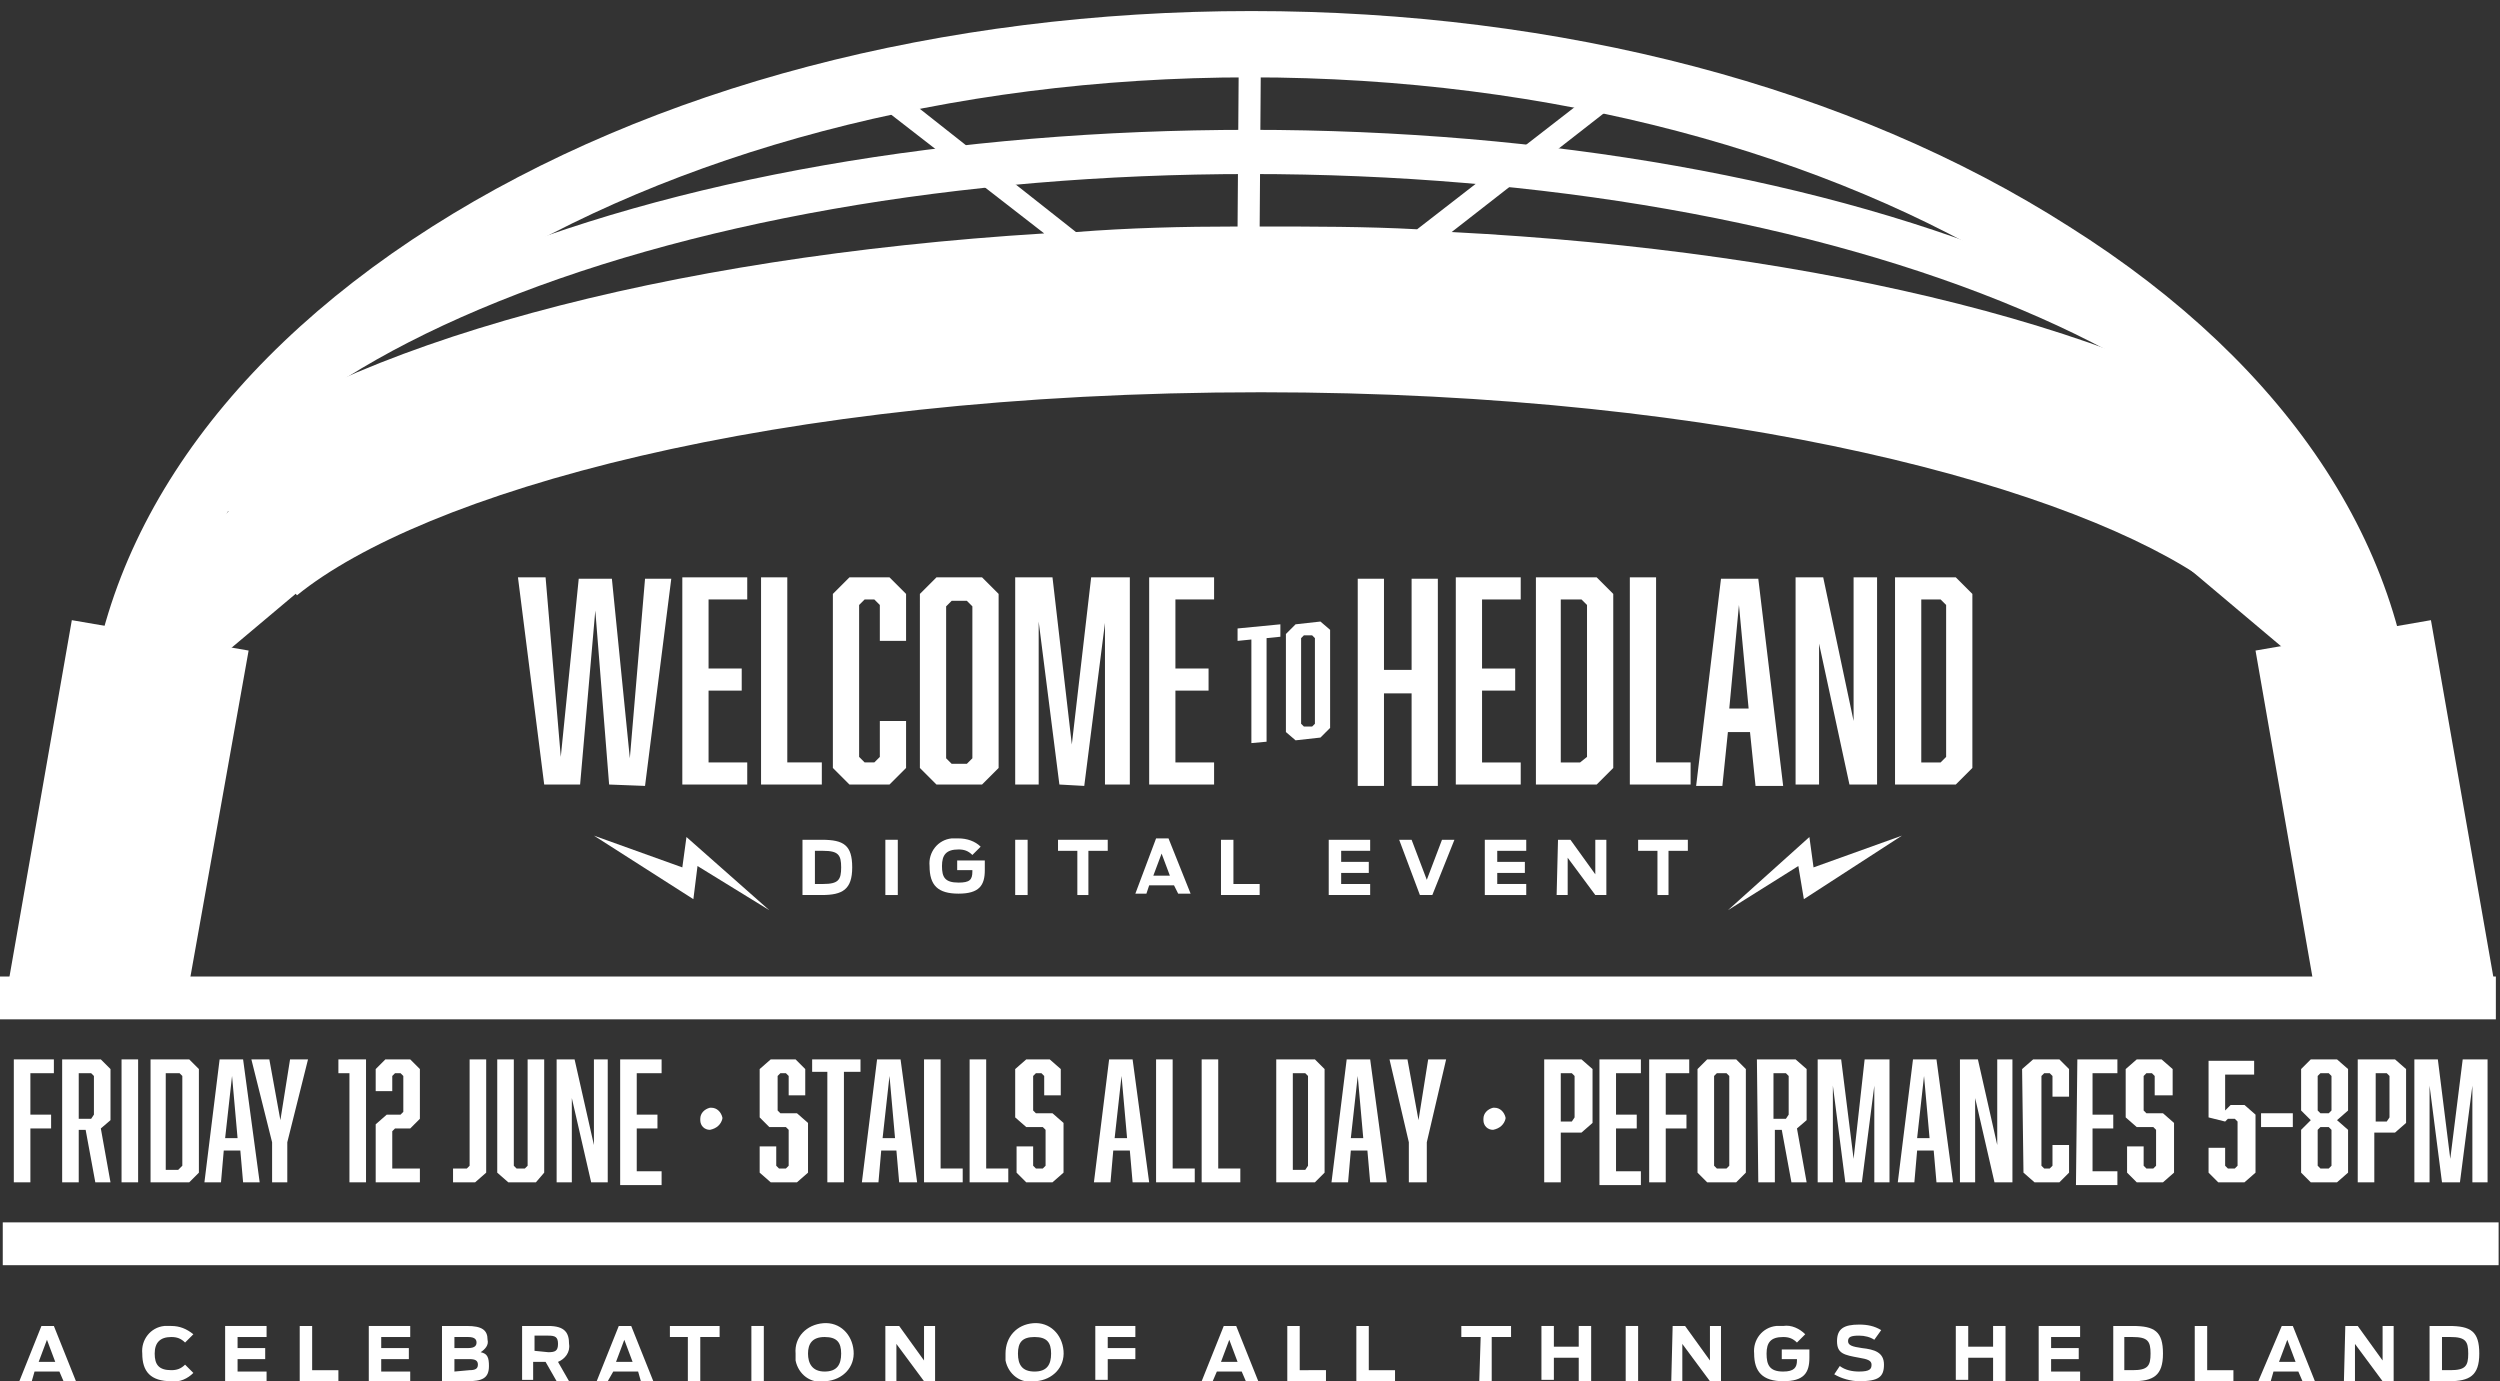 <?xml version="1.0" encoding="utf-8"?>
<!-- Generator: Adobe Illustrator 24.1.2, SVG Export Plug-In . SVG Version: 6.00 Build 0)  -->
<svg version="1.1" id="Layer_1" xmlns="http://www.w3.org/2000/svg" xmlns:xlink="http://www.w3.org/1999/xlink" x="0px" y="0px"
	 viewBox="0 0 181 100" style="enable-background:new 0 0 181 100;" xml:space="preserve">
<rect x="0" y="0" width="181" height="100" fill="#333333" stroke="none"/>
<style type="text/css">
	.st0{fill:#FFFFFF;}
</style>
<g id="KV">
	<g id="BL">
		<path class="st0" d="M174.9,55.2h-4.8c0-27.4-35.7-49.6-79.6-49.6S11,27.8,11,55.2H6.2c0-14.7,8.9-28.5,25.1-38.8
			C47.2,6.3,68.2,0.8,90.6,0.8s43.4,5.5,59.2,15.6C166,26.6,174.9,40.4,174.9,55.2z"/>
		<path class="st0" d="M171.9,44.9h-3.2c0-8.4-7.9-16.4-22.4-22.5c-14.9-6.3-34.7-9.8-55.8-9.8s-40.9,3.5-55.8,9.8
			c-14.4,6.1-22.4,14.1-22.4,22.5H9.2c0-9.8,8.6-18.8,24.3-25.5c15.3-6.5,35.5-10,57-10s41.8,3.6,57,10.1
			C163.2,26.1,171.9,35.2,171.9,44.9z"/>
		<polyline class="st0" points="10.1,52.5 34,32.4 29.1,26.5 13.6,39.5 		"/>
		<polyline class="st0" points="171.1,51.8 148.9,33.1 153.8,27.2 168.2,39.3 		"/>
		<polyline class="st0" points="180.6,71.2 176,44.9 163.3,47.1 167.5,71.2 		"/>
		<polyline class="st0" points="0.6,71.2 5.2,44.9 18,47.1 13.7,71.2 		"/>
		<path class="st0" d="M105.1,16.8l13.2-10.3l-1-1.3l-14.7,11.4c-3.7-0.2-7.5-0.2-11.4-0.2l0.1-14h-1.6l-0.1,14
			c-4,0-7.9,0.1-11.7,0.4L63.2,5.2l-1,1.3l13.4,10.4c-27.5,1.7-50.8,8-61.7,16.9l7.6,9.3c9-7.3,34-14.7,69.8-14.7
			c34.2,0,59.2,7,68.8,13.9l7-9.7C155.2,24,132.2,18.2,105.1,16.8z"/>
		<rect x="0.2" y="88.5" class="st0" width="180.7" height="3.1"/>
		<rect y="70.7" class="st0" width="180.7" height="3.1"/>
	</g>
	<g id="W">
		<path class="st0" d="M44.1,56.8l-1-12.6L42,56.8h-2.6l-1.9-15h2l1.1,13l1.3-12.9h2.4l1.3,13l1.1-13h1.9l-1.9,15L44.1,56.8z"/>
		<path class="st0" d="M49.4,41.8h4.7v1.6h-2.8v5h2.4V50h-2.4v5.2h2.8v1.6h-4.7V41.8z"/>
		<path class="st0" d="M55.1,56.8v-15H57v13.4h2.5v1.6C59.5,56.8,55.1,56.8,55.1,56.8z"/>
		<path class="st0" d="M60.3,43l1.2-1.2h2.9l1.2,1.2v3.4h-1.9v-2.6l-0.4-0.4h-0.7l-0.4,0.4v11l0.4,0.4h0.7l0.4-0.4v-2.6h1.9v3.4
			l-1.2,1.2h-2.9l-1.2-1.2V43z"/>
		<path class="st0" d="M72.3,55.6l-1.2,1.2h-3.3l-1.2-1.2V43l1.2-1.2h3.3l1.2,1.2V55.6z M68.9,43.5l-0.4,0.4v11l0.4,0.4H70l0.4-0.4
			v-11L70,43.5H68.9z"/>
		<path class="st0" d="M76.7,56.8L75.2,45v11.8h-1.7v-15h2.7l1.4,12.1L79,41.8h2.8v15H80V45.1l-1.5,11.8L76.7,56.8L76.7,56.8z"/>
		<path class="st0" d="M83.2,41.8h4.7v1.6h-2.8v5h2.4V50h-2.4v5.2h2.8v1.6h-4.7V41.8z"/>
		<path class="st0" d="M100.2,48.5h2v-6.6h1.9v15h-1.9v-6.7h-2v6.7h-1.9v-15h1.9V48.5z"/>
		<path class="st0" d="M105.4,41.8h4.7v1.6h-2.8v5h2.4V50h-2.4v5.2h2.8v1.6h-4.7V41.8z"/>
		<path class="st0" d="M116.8,43v12.6l-1.2,1.2h-4.4v-15h4.4L116.8,43z M114.9,54.8v-11l-0.4-0.4H113v11.8h1.4L114.9,54.8z"/>
		<path class="st0" d="M118,56.8v-15h1.9v13.4h2.5v1.6C122.4,56.8,118,56.8,118,56.8z"/>
		<path class="st0" d="M125.1,53l-0.4,3.9h-1.9l1.8-15h2.7l1.8,15h-2l-0.4-3.9H125.1z M125.9,43.8l-0.7,7.5h1.4L125.9,43.8z"/>
		<path class="st0" d="M130,41.8h2l2.2,10.4V41.8h1.7v15h-2l-2.2-10.2v10.2H130V41.8z"/>
		<path class="st0" d="M142.8,43v12.6l-1.2,1.2h-4.4v-15h4.4L142.8,43z M140.9,54.8v-11l-0.4-0.4h-1.4v11.8h1.4L140.9,54.8z"/>
		<path class="st0" d="M91.7,46.2v7.5l-1.1,0.1v-7.5l-1,0.1v-0.9l3.1-0.3v0.9L91.7,46.2z"/>
		<path class="st0" d="M96.3,52.7l-0.7,0.7l-1.8,0.2L93.1,53v-7.1l0.7-0.7l1.8-0.2l0.7,0.6C96.3,45.6,96.3,52.7,96.3,52.7z M94.4,46
			l-0.2,0.2v6.2l0.2,0.2H95l0.2-0.2v-6.2L95,46H94.4z"/>
		<path class="st0" d="M3,96h0.9l1.6,4H4.6l-0.3-0.7H2.5L2.3,100H1.4L3,96z M4,98.6L3.4,97l-0.6,1.6H4z"/>
		<path class="st0" d="M10.3,98c-0.1-1,0.6-1.9,1.6-2c0.2,0,0.3,0,0.5,0c0.6,0,1.1,0.2,1.6,0.6l-0.6,0.6c-0.3-0.3-0.6-0.4-1-0.4
			c-0.8,0-1.2,0.4-1.2,1.2s0.3,1.2,1.2,1.2c0.4,0,0.7-0.1,1-0.4l0.6,0.6c-0.4,0.4-1,0.7-1.6,0.6C10.9,100,10.3,99.3,10.3,98z"/>
		<path class="st0" d="M16.3,96h3v0.8h-2.1v0.8h2v0.8h-2v0.9h2.1v0.8h-3V96z"/>
		<path class="st0" d="M21.7,96h0.9v3.2h1.9v0.8h-2.8V96z"/>
		<path class="st0" d="M26.7,96h3v0.8h-2.1v0.8h2v0.8h-2v0.9h2.1v0.8h-3V96z"/>
		<path class="st0" d="M32,96h1.8c1.1,0,1.5,0.3,1.5,1c0.1,0.4-0.2,0.7-0.5,0.9c0.5,0.1,0.6,0.4,0.6,1c0,0.9-0.5,1.1-1.6,1.1H32V96z
			 M33.9,97.6c0.5,0,0.6-0.2,0.6-0.4s-0.1-0.4-0.6-0.4h-1v0.8H33.9z M34,99.2c0.4,0,0.6-0.1,0.6-0.4s-0.2-0.4-0.6-0.4h-1.1v0.9
			L34,99.2L34,99.2z"/>
		<path class="st0" d="M39.5,98.6h-0.9v1.3h-0.8V96h1.9c1.2,0,1.5,0.5,1.5,1.3c0.1,0.6-0.3,1.1-0.8,1.3l0.8,1.4h-0.9L39.5,98.6z
			 M39.7,97.9c0.5,0,0.7-0.1,0.7-0.6s-0.2-0.6-0.7-0.6h-1v1.1L39.7,97.9L39.7,97.9z"/>
		<path class="st0" d="M44.8,96h0.9l1.6,4h-0.9l-0.2-0.7h-1.8L44,100h-0.8L44.8,96z M45.8,98.6L45.2,97l-0.6,1.6H45.8z"/>
		<path class="st0" d="M49.9,96.8h-1.4V96h3.6v0.8h-1.4v3.2h-0.9v-3.2H49.9z"/>
		<path class="st0" d="M54.4,96h0.9v4h-0.9V96z"/>
		<path class="st0" d="M57.6,98c-0.1-1.2,0.8-2.1,2-2.2s2.1,0.8,2.2,2c0.1,1.2-0.8,2.1-2,2.2h-0.1c-1,0.2-1.9-0.5-2.1-1.5
			C57.6,98.3,57.6,98.2,57.6,98z M60.9,98c0-0.8-0.3-1.2-1.2-1.2s-1.2,0.5-1.2,1.2s0.3,1.3,1.2,1.3S60.9,98.8,60.9,98z"/>
		<path class="st0" d="M64.1,96h1l1.8,2.5V96h0.8v4h-0.8l-2-2.7v2.7h-0.8V96z"/>
		<path class="st0" d="M72.8,98c0-1.2,0.8-2.1,2-2.2s2.1,0.8,2.2,2s-0.8,2.1-2,2.2h-0.1c-1,0.2-1.9-0.5-2.1-1.5
			C72.8,98.3,72.8,98.2,72.8,98z M76.1,98c0-0.8-0.3-1.2-1.2-1.2s-1.2,0.4-1.2,1.2s0.3,1.3,1.2,1.3S76.1,98.8,76.1,98z"/>
		<path class="st0" d="M79.3,96h2.9v0.8h-2v0.8h2v0.8h-2v1.5h-0.9V96z"/>
		<path class="st0" d="M88.6,96h0.9l1.6,4h-0.9l-0.3-0.7h-1.8l-0.3,0.7H87L88.6,96z M89.6,98.6L89,97l-0.6,1.6H89.6z"/>
		<path class="st0" d="M93.2,96h0.9v3.2H96v0.8h-2.8V96z"/>
		<path class="st0" d="M98.2,96h0.9v3.2h1.9v0.8h-2.8V96z"/>
		<path class="st0" d="M107.2,96.8h-1.4V96h3.6v0.8H108v3.2h-0.9L107.2,96.8z"/>
		<path class="st0" d="M111.6,96h0.9v1.5h1.8V96h0.9v4h-0.9v-1.7h-1.8v1.6h-0.9V96z"/>
		<path class="st0" d="M117.7,96h0.9v4h-0.9V96z"/>
		<path class="st0" d="M121.1,96h0.9l1.8,2.5V96h0.8v4h-0.8l-2-2.7v2.7H121L121.1,96z"/>
		<path class="st0" d="M127,98c-0.1-1,0.6-1.9,1.6-2c0.2,0,0.3,0,0.5,0c0.6-0.1,1.2,0.2,1.6,0.6l-0.6,0.6c-0.3-0.3-0.6-0.4-1-0.4
			c-0.9,0-1.2,0.4-1.2,1.2s0.2,1.3,1.2,1.3c0.8,0,1-0.3,1-0.8v-0.1H129v-0.7h2v0.6c0,1.1-0.4,1.7-1.9,1.7S127,99.3,127,98z"/>
		<path class="st0" d="M132.8,99.5l0.4-0.6c0.4,0.3,0.9,0.4,1.4,0.4c0.8,0,0.9-0.2,0.9-0.5s-0.3-0.4-0.9-0.5
			c-1.1-0.2-1.6-0.3-1.6-1.2s0.5-1.2,1.6-1.2c0.6,0,1.1,0.1,1.6,0.4l-0.5,0.7c-0.3-0.2-0.7-0.3-1.1-0.3c-0.6,0-0.8,0.1-0.8,0.4
			s0.3,0.4,1,0.5c0.9,0.1,1.6,0.3,1.6,1.2s-0.4,1.2-1.8,1.2C134,100,133.3,99.8,132.8,99.5z"/>
		<path class="st0" d="M141.6,96h0.9v1.5h1.8V96h0.9v4h-0.9v-1.7h-1.8v1.6h-0.9V96z"/>
		<path class="st0" d="M147.6,96h3v0.8h-2.1v0.8h2v0.8h-2v0.9h2.1v0.8h-3V96z"/>
		<path class="st0" d="M153,96h1.4c1.6,0,2.2,0.4,2.2,2s-0.7,2-2.2,2H153V96z M154.4,99.2c1.1,0,1.3-0.3,1.3-1.2s-0.2-1.2-1.3-1.2
			h-0.6v2.4C153.8,99.2,154.4,99.2,154.4,99.2z"/>
		<path class="st0" d="M158.9,96h0.9v3.2h1.9v0.8h-2.8L158.9,96L158.9,96z"/>
		<path class="st0" d="M165.2,96h0.8l1.6,4h-0.9l-0.3-0.7h-1.8l-0.2,0.7h-0.9L165.2,96z M166.2,98.6l-0.6-1.6l-0.6,1.6H166.2z"/>
		<path class="st0" d="M169.8,96h0.9l1.8,2.5V96h0.8v4h-0.8l-2-2.7v2.7h-0.8L169.8,96z"/>
		<path class="st0" d="M175.9,96h1.4c1.6,0,2.2,0.4,2.2,2s-0.7,2-2.2,2h-1.4V96z M177.4,99.2c1.1,0,1.3-0.3,1.3-1.2
			s-0.2-1.2-1.3-1.2h-0.6v2.4C176.8,99.2,177.4,99.2,177.4,99.2z"/>
		<path class="st0" d="M3.9,77.7H2.2v3h1.5v1H2.2v3.9H1v-8.9h2.9V77.7z"/>
		<path class="st0" d="M4.5,76.7h2.8L8,77.4v3.7l-0.7,0.6L8,85.6H6.9l-0.7-3.8H5.7v3.8H4.5V76.7z M6.8,80.7v-2.8l-0.2-0.2H5.7V81
			h0.9L6.8,80.7z"/>
		<path class="st0" d="M8.8,76.7H10v8.9H8.8V76.7z"/>
		<path class="st0" d="M14.4,77.4v7.5l-0.7,0.7h-2.8v-8.9h2.8L14.4,77.4z M13.2,84.4v-6.5L13,77.7h-1v7h0.9L13.2,84.4z"/>
		<path class="st0" d="M16.2,83.3L16,85.6h-1.2l1.1-8.9h1.7l1.2,8.9h-1.2l-0.2-2.3L16.2,83.3z M16.8,77.9l-0.5,4.5h0.9L16.8,77.9z"
			/>
		<path class="st0" d="M19.7,85.6v-2.9l-1.5-6h1.3l0.8,4.4l0.7-4.4h1.3l-1.5,6v2.9H19.7z"/>
		<path class="st0" d="M25.3,77.7h-0.8v-1h2v8.9h-1.2V77.7z"/>
		<path class="st0" d="M27.2,81.4l0.8-0.7h1l0.2-0.2v-2.6L29,77.7h-0.4l-0.2,0.2V79h-1.2v-1.6l0.7-0.7h1.8l0.7,0.7V81l-0.7,0.7h-1.1
			l-0.2,0.2v2.7h2v1h-3.2C27.2,85.6,27.2,81.4,27.2,81.4z"/>
		<path class="st0" d="M34,84.4v-7.7h1.2v8.2l-0.8,0.7h-1.6v-1h1L34,84.4z"/>
		<path class="st0" d="M38.8,85.6h-2L36,84.9v-8.2h1.2v7.7l0.2,0.2H38l0.2-0.2v-7.7h1.2v8.2L38.8,85.6z"/>
		<path class="st0" d="M40.3,76.7h1.3l1.4,6.2v-6.2h1v8.9h-1.2l-1.4-6.1v6.1h-1.1V76.7z"/>
		<path class="st0" d="M44.9,76.7h3v1h-1.8v3h1.5v1h-1.5v3.1h1.8v1h-3V76.7z"/>
		<path class="st0" d="M51.4,81.8c-0.4,0-0.7-0.3-0.7-0.7c0,0,0,0,0-0.1c0-0.4,0.3-0.7,0.7-0.8c0,0,0,0,0.1,0c0.4,0,0.7,0.3,0.8,0.7
			c0,0,0,0,0,0.1C52.2,81.4,51.9,81.7,51.4,81.8C51.5,81.8,51.5,81.8,51.4,81.8L51.4,81.8z"/>
		<path class="st0" d="M57.1,77.9l-0.2-0.2h-0.4l-0.2,0.2v2.5l0.2,0.2h1.2l0.8,0.7v3.6l-0.8,0.7h-1.9L55,84.9V83h1.2v1.4l0.2,0.2
			h0.5l0.2-0.2v-2.6l-0.2-0.2h-1.2L55,80.9v-3.5l0.8-0.7h1.8l0.7,0.7v1.9h-1.2V77.9z"/>
		<path class="st0" d="M61.1,77.6v8h-1.2v-8h-1.1v-0.9h3.5v0.9H61.1z"/>
		<path class="st0" d="M63.8,83.3l-0.2,2.3h-1.2l1.1-8.9h1.7l1.2,8.9h-1.3l-0.2-2.3H63.8z M64.4,77.9l-0.5,4.5h0.9L64.4,77.9z"/>
		<path class="st0" d="M66.9,85.6v-8.9h1.2v7.9h1.6v1H66.9z"/>
		<path class="st0" d="M70.2,85.6v-8.9h1.2v7.9H73v1H70.2z"/>
		<path class="st0" d="M75.6,77.9l-0.2-0.2H75l-0.2,0.2v2.5l0.2,0.2h1.2l0.8,0.7v3.6l-0.8,0.7h-1.9l-0.7-0.7V83h1.2v1.4l0.2,0.2h0.5
			l0.2-0.2v-2.6l-0.2-0.2h-1.2l-0.8-0.7v-3.5l0.8-0.7H76l0.8,0.7v1.9h-1.2C75.6,79.3,75.6,77.9,75.6,77.9z"/>
		<path class="st0" d="M80.6,83.3l-0.2,2.3h-1.2l1.1-8.9H82l1.2,8.9H82l-0.2-2.3H80.6z M81.2,77.9l-0.5,4.5h0.9L81.2,77.9z"/>
		<path class="st0" d="M83.7,85.6v-8.9h1.2v7.9h1.6v1H83.7z"/>
		<path class="st0" d="M87,85.6v-8.9h1.2v7.9h1.6v1H87z"/>
		<path class="st0" d="M95.9,77.4v7.5l-0.7,0.7h-2.8v-8.9h2.8L95.9,77.4z M94.7,84.4v-6.5l-0.2-0.2h-0.9v7h0.9L94.7,84.4z"/>
		<path class="st0" d="M97.8,83.3l-0.2,2.3h-1.2l1.1-8.9h1.7l1.2,8.9h-1.2L99,83.3H97.8z M98.3,77.9l-0.5,4.5h0.9L98.3,77.9z"/>
		<path class="st0" d="M102,85.6v-2.9l-1.4-6h1.3l0.8,4.4l0.7-4.4h1.3l-1.4,6v2.9H102z"/>
		<path class="st0" d="M108.1,81.8c-0.4,0-0.7-0.3-0.7-0.7c0,0,0,0,0-0.1c0-0.4,0.3-0.7,0.7-0.8c0,0,0,0,0.1,0
			c0.4,0,0.7,0.3,0.8,0.7c0,0,0,0,0,0.1C108.9,81.4,108.6,81.7,108.1,81.8C108.2,81.8,108.2,81.8,108.1,81.8L108.1,81.8z"/>
		<path class="st0" d="M111.8,76.7h2.7l0.8,0.7v3.9l-0.8,0.7H113v3.6h-1.2V76.7z M114,80.9v-3l-0.2-0.2H113v3.5h0.8L114,80.9z"/>
		<path class="st0" d="M115.8,76.7h3v1H117v3h1.5v1H117v3.1h1.8v1h-3V76.7z"/>
		<path class="st0" d="M122.3,77.7h-1.7v3h1.5v1h-1.5v3.9h-1.2v-8.9h2.9C122.3,76.7,122.3,77.7,122.3,77.7z"/>
		<path class="st0" d="M126.4,84.9l-0.7,0.7h-2.1l-0.7-0.7v-7.5l0.7-0.7h2.1l0.7,0.7V84.9z M124.3,77.7l-0.2,0.2v6.5l0.2,0.2h0.7
			l0.2-0.2v-6.5l-0.2-0.2H124.3z"/>
		<path class="st0" d="M127.2,76.7h2.8l0.8,0.7v3.7l-0.7,0.6l0.7,3.9h-1.1l-0.7-3.8h-0.5v3.8h-1.2L127.2,76.7z M129.5,80.7v-2.8
			l-0.2-0.2h-0.9V81h0.9L129.5,80.7z"/>
		<path class="st0" d="M133.6,85.6l-0.9-7v7h-1.1v-8.9h1.7l0.9,7.2l0.8-7.2h1.8v8.9h-1.1v-7l-0.9,7H133.6z"/>
		<path class="st0" d="M138.8,83.3l-0.2,2.3h-1.2l1.1-8.9h1.7l1.2,8.9h-1.2l-0.2-2.3H138.8z M139.3,77.9l-0.5,4.5h0.9L139.3,77.9z"
			/>
		<path class="st0" d="M141.9,76.7h1.3l1.4,6.2v-6.2h1.1v8.9h-1.3l-1.4-6.1v6.1h-1.1V76.7z"/>
		<path class="st0" d="M146.4,77.4l0.8-0.7h1.9l0.7,0.7v2h-1.2v-1.5l-0.2-0.2H148l-0.2,0.2v6.5l0.2,0.2h0.4l0.2-0.2v-1.5h1.2v2
			l-0.7,0.7h-1.8l-0.8-0.7L146.4,77.4z"/>
		<path class="st0" d="M150.4,76.7h2.9v1h-1.8v3h1.5v1h-1.5v3.1h1.8v1h-3L150.4,76.7z"/>
		<path class="st0" d="M156,77.9l-0.2-0.2h-0.4l-0.2,0.2v2.5l0.2,0.2h1.2l0.8,0.7v3.6l-0.8,0.7h-1.9l-0.7-0.7V83h1.2v1.4l0.2,0.2
			h0.5l0.2-0.2v-2.6l-0.2-0.2h-1.2l-0.8-0.7v-3.5l0.8-0.7h1.8l0.8,0.7v1.9H156V77.9z"/>
		<path class="st0" d="M161.1,80.4l0.4-0.4h1l0.8,0.7v4.2l-0.8,0.7h-1.9l-0.7-0.7v-1.8h1.2v1.3l0.2,0.2h0.5l0.2-0.2v-3.2l-0.2-0.2
			h-0.5l-0.2,0.2l-1.2-0.3v-4.1h3.3v1h-2.1V80.4z"/>
		<path class="st0" d="M163.7,81.6v-1h2.3v1H163.7z"/>
		<path class="st0" d="M170,80.4l-0.8,0.7l0.8,0.7v3.1l-0.8,0.7h-1.9l-0.7-0.7v-3.1l0.7-0.7l-0.7-0.7v-3l0.7-0.7h1.9l0.8,0.7V80.4z
			 M168,77.7l-0.2,0.2v2.5l0.2,0.2h0.6l0.2-0.2v-2.5l-0.2-0.2H168z M168,81.6l-0.2,0.2v2.6l0.2,0.2h0.6l0.2-0.2v-2.6l-0.2-0.2H168z"
			/>
		<path class="st0" d="M170.7,76.7h2.7l0.8,0.7v3.9l-0.8,0.7h-1.5v3.6h-1.2V76.7z M173,80.9v-3l-0.2-0.2H172v3.5h0.8L173,80.9z"/>
		<path class="st0" d="M176.8,85.6l-0.9-7v7h-1.1v-8.9h1.7l0.9,7.2l0.9-7.2h1.8v8.9H179v-7l-0.9,7H176.8z"/>
		<path class="st0" d="M58.1,60.8h1.4c1.6,0,2.2,0.4,2.2,2c0,1.6-0.7,2-2.2,2h-1.4V60.8z M59.6,64c1.1,0,1.3-0.3,1.3-1.2
			s-0.2-1.2-1.3-1.2H59V64H59.6z"/>
		<path class="st0" d="M64.1,60.8H65v4h-0.9V60.8z"/>
		<path class="st0" d="M67.3,62.7c-0.1-1,0.6-1.9,1.6-2c0.2,0,0.3,0,0.5,0c0.6,0,1.2,0.2,1.6,0.6l-0.6,0.6c-0.3-0.3-0.6-0.4-1-0.4
			c-0.9,0-1.2,0.4-1.2,1.2s0.2,1.2,1.2,1.2c0.8,0,1-0.2,1-0.8V63h-1.1v-0.7h2V63c0,1.1-0.4,1.7-1.9,1.7S67.3,64.1,67.3,62.7z"/>
		<path class="st0" d="M73.5,60.8h0.9v4h-0.9V60.8z"/>
		<path class="st0" d="M78,61.6h-1.4v-0.8h3.6v0.8h-1.4v3.2H78V61.6z"/>
		<path class="st0" d="M83.7,60.7h0.9l1.6,4h-0.9L85,64.1h-1.8L83,64.7h-0.8L83.7,60.7z M84.7,63.4l-0.6-1.6l-0.6,1.6H84.7z"/>
		<path class="st0" d="M88.4,60.8h0.9V64h1.9v0.8h-2.8V60.8z"/>
		<path class="st0" d="M96.2,60.8h3v0.8h-2.1v0.8h2v0.8h-2V64h2.1v0.8h-3V60.8z"/>
		<path class="st0" d="M101.3,60.8h0.9l1.1,2.9l1.1-2.9h0.9l-1.6,4h-0.9L101.3,60.8z"/>
		<path class="st0" d="M107.5,60.8h3v0.8h-2.1v0.8h2v0.8h-2V64h2.1v0.8h-3V60.8z"/>
		<path class="st0" d="M112.8,60.8h0.9l1.8,2.5v-2.5h0.8v4h-0.8l-2-2.7v2.7h-0.8L112.8,60.8z"/>
		<path class="st0" d="M120,61.6h-1.4v-0.8h3.6v0.8h-1.4v3.2H120V61.6z"/>
		<polygon class="st0" points="43,60.5 50.2,65.1 50.5,62.7 55.7,65.9 49.7,60.6 49.4,62.8 		"/>
		<polygon class="st0" points="137.7,60.5 130.6,65.1 130.2,62.7 125.1,65.9 131,60.6 131.3,62.8 		"/>
	</g>
</g>
</svg>

